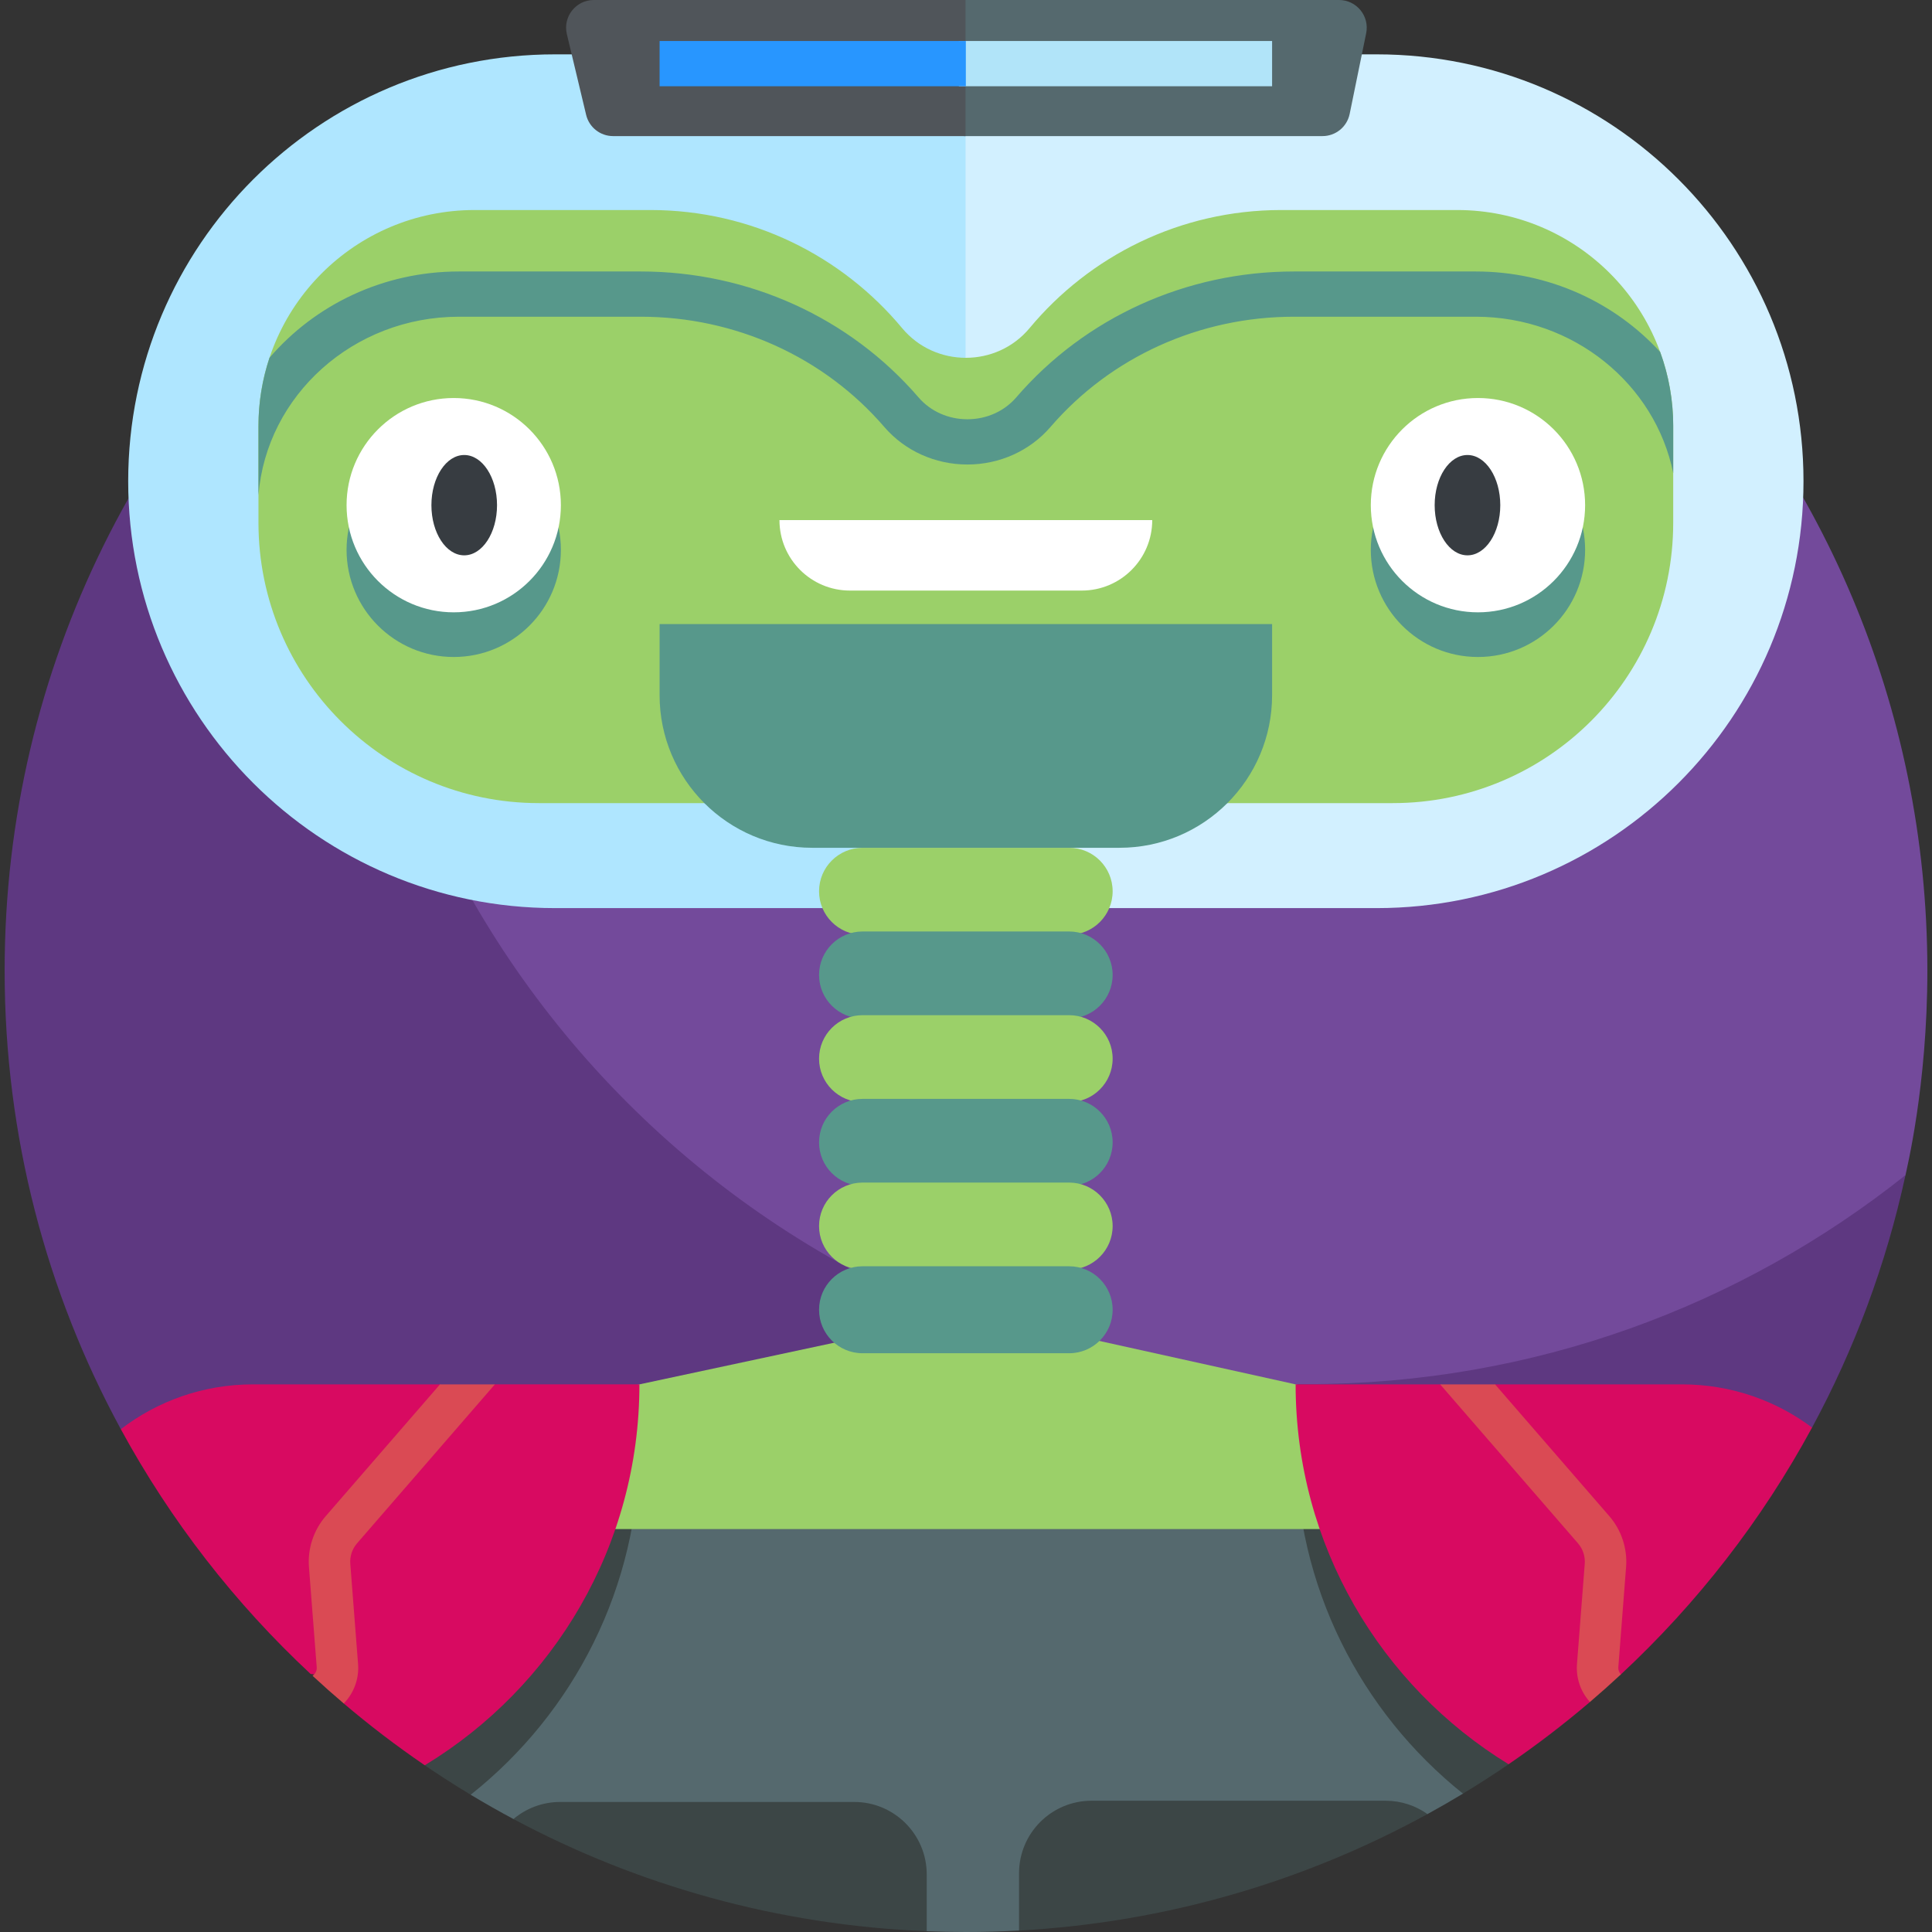 <svg id="Layer_1" enable-background="new 0 0 512.458 512.458" height="512" viewBox="0 0 512.458 512.458" width="512" xmlns="http://www.w3.org/2000/svg"><rect x="0" y="0" width="512.458" height="512.458" fill="#333333" stroke="none"/><g><g><g><path d="m256.229 2.458c-98.131 0-158.58 55.352-158.747 55.445 0 0-2.513 3.137-2.983 5.222-3.818 16.948-7.385 39.663-7.385 56.238 0 140.833 118.763 254.972 259.596 254.972 54.231 0 114.568-25.992 154.949-57.243.903-.699 3.769-5.396 3.769-5.396.178-1.087 5.8-23.477 5.8-54.239.001-140.832-114.166-254.999-254.999-254.999z" fill="#734a9b"/></g><path d="m346.688 367.137c-140.833 0-255-114.167-255-255 0-18.615 2.007-36.753 5.795-54.234-58.645 46.72-96.254 118.747-96.254 199.555 0 44.01 11.149 85.416 30.777 121.548l.044.081 448.594-.433c11.2-20.708 19.634-43.184 24.784-66.958-43.559 34.696-98.724 55.441-158.74 55.441z" fill="#5e3881"/></g><g><path d="m365.143 14.415h-110.481v226.458h110.481c62.535 0 113.229-50.694 113.229-113.229.001-62.535-50.694-113.229-113.229-113.229z" fill="#d2f0ff"/></g><g><path d="m256.112 14.415h-108.88c-62.535 0-113.229 50.694-113.229 113.229 0 62.535 50.694 113.229 113.229 113.229h108.879v-226.458z" fill="#afe6ff"/></g><path d="m258.121 376.925-162.426 7.398 29.153 91.729c3.721 2.241 7.504 4.391 11.346 6.444l109.619 29.753c3.455.139 6.928.209 10.417.209 4.718 0 9.408-.129 14.068-.383l108.338-30.896c3.178-1.742 6.316-3.55 9.412-5.422l33.145-91.4z" fill="#55696e"/><path d="m343.66 383.49c0 37.338 17.33 70.628 44.386 92.266 4.11-2.486 8.146-5.085 12.102-7.793l46.012-84.474h-102.5z" fill="#3c4646"/><path d="m67.104 383.49 44.871 84.273c4.201 2.887 8.494 5.652 12.872 8.289 27.268-21.63 44.757-55.053 44.757-92.562z" fill="#3c4646"/><g><path d="m461.839 405.578c-11.149-10.27-25.021-17.764-40.647-21.222l-163.071-36.085-88.516 18.929-73.91 17.122c-15.628 3.469-29.497 10.975-40.642 21.256z" fill="#9bd069"/></g><path d="m226.581 477.964h-77.986c-4.726 0-9.053 1.704-12.401 4.532 32.897 17.584 70.1 28.165 109.619 29.753v-15.054c-.001-10.621-8.611-19.231-19.232-19.231z" fill="#3c4646"/><path d="m378.634 481.178c-3.139-2.229-6.977-3.539-11.12-3.539h-77.986c-10.621 0-19.231 8.61-19.231 19.231v15.205c38.98-2.129 75.779-13.053 108.337-30.897z" fill="#3c4646"/><g><g><path d="m283.591 247.943h-54.805c-6.37 0-11.534-5.164-11.534-11.534 0-6.37 5.164-11.534 11.534-11.534h54.805c6.37 0 11.534 5.164 11.534 11.534 0 6.37-5.164 11.534-11.534 11.534z" fill="#9bd069"/></g><g><path d="m283.591 270.143h-54.805c-6.37 0-11.534-5.164-11.534-11.534 0-6.37 5.164-11.534 11.534-11.534h54.805c6.37 0 11.534 5.164 11.534 11.534 0 6.37-5.164 11.534-11.534 11.534z" fill="#57988b"/></g><g><path d="m283.591 292.344h-54.805c-6.37 0-11.534-5.164-11.534-11.534 0-6.37 5.164-11.534 11.534-11.534h54.805c6.37 0 11.534 5.164 11.534 11.534 0 6.37-5.164 11.534-11.534 11.534z" fill="#9bd069"/></g><g><path d="m283.591 314.544h-54.805c-6.37 0-11.534-5.164-11.534-11.534 0-6.37 5.164-11.534 11.534-11.534h54.805c6.37 0 11.534 5.164 11.534 11.534 0 6.37-5.164 11.534-11.534 11.534z" fill="#57988b"/></g><g><path d="m283.591 336.745h-54.805c-6.37 0-11.534-5.164-11.534-11.534 0-6.37 5.164-11.534 11.534-11.534h54.805c6.37 0 11.534 5.164 11.534 11.534 0 6.37-5.164 11.534-11.534 11.534z" fill="#9bd069"/></g><g><path d="m283.591 358.945h-54.805c-6.37 0-11.534-5.164-11.534-11.534 0-6.37 5.164-11.534 11.534-11.534h54.805c6.37 0 11.534 5.164 11.534 11.534 0 6.37-5.164 11.534-11.534 11.534z" fill="#57988b"/></g></g><g><path d="m386.501 55.709h-46.635c-26.85 0-50.845 12.185-66.775 31.325-8.739 10.5-25.068 10.5-33.807 0-15.93-19.14-39.924-31.325-66.775-31.325h-46.635c-31.655 0-57.317 25.662-57.317 57.317v25.61c0 41.085 33.306 74.39 74.39 74.39h110.039 6.402 110.039c41.085 0 74.39-33.306 74.39-74.39v-25.61c.001-31.656-25.661-57.317-57.316-57.317z" fill="#9bd069"/></g><g><g><g><circle cx="120.35" cy="145.843" fill="#57988b" r="28.423"/></g><g><g><circle cx="120.35" cy="133.995" fill="#fff" r="28.423"/></g><g><ellipse cx="123.133" cy="133.995" fill="#373c41" rx="8.703" ry="13.306"/></g></g></g><g><g><circle cx="392.025" cy="145.843" fill="#57988b" r="28.423"/></g><g><g><circle cx="392.025" cy="133.995" fill="#fff" r="28.423"/></g><g><ellipse cx="389.243" cy="133.995" fill="#373c41" rx="8.703" ry="13.306"/></g></g></g></g><g><path d="m296.937 224.874h-81.498c-22.358 0-40.484-18.125-40.484-40.484v-18.856h162.465v18.856c0 22.359-18.125 40.484-40.483 40.484z" fill="#57988b"/></g><path d="m391.475 72.01h-48.269c-28.522 0-55.37 12.177-73.659 33.408-3.17 3.681-7.891 5.791-12.95 5.791s-9.779-2.11-12.949-5.791c-18.289-21.231-45.137-33.408-73.659-33.408h-48.269c-20.176 0-38.245 8.912-50.237 22.887-1.898 5.698-2.926 11.793-2.926 18.129v18.293c2.131-26.43 25.161-47.309 53.163-47.309h48.269c25.026 0 48.56 10.657 64.567 29.24 5.452 6.329 13.486 9.959 22.041 9.959 8.556 0 16.589-3.63 22.042-9.959 16.008-18.583 39.541-29.24 64.567-29.24h48.269c25.912 0 47.566 17.878 52.343 41.49v-12.474c0-6.905-1.221-13.526-3.459-19.656-11.977-13.095-29.453-21.36-48.884-21.36z" fill="#57988b"/><g><path d="m286.934 156.647h-61.492c-10.324 0-18.693-8.369-18.693-18.693h98.877c.001 10.324-8.368 18.693-18.692 18.693z" fill="#fff"/></g><g><path d="m131.265 367.2-7.988 3.416-6.571-3.416h-49.602c-13.189 0-25.343 4.432-35.054 11.887 13.214 24.303 30.264 46.217 50.338 64.931l4.726.673 4.06 7.148c6.862 5.832 14.036 11.307 21.495 16.397 34.131-20.699 56.936-58.205 56.936-101.037h-38.34z" fill="#d80a61"/><path d="m131.265 367.2h-14.559l-30.317 34.964c-3.2 3.688-4.819 8.599-4.442 13.471l2.062 26.597c.063.81-.278 1.599-.911 2.109l-.194.156c2.703 2.506 5.46 4.954 8.27 7.343 2.7-2.758 4.105-6.563 3.802-10.46l-2.062-26.594c-.151-1.959.499-3.932 1.785-5.414z" fill="#da4a54"/></g><g><path d="m446.16 367.2h-49.602l-3.282 2.92-11.277-2.92h-38.339c0 42.644 22.606 80.008 56.488 100.763 7.485-5.124 14.687-10.638 21.576-16.515l2.434-5.035 5.78-2.284c20.223-18.812 37.413-40.899 50.706-65.475-9.615-7.194-21.552-11.454-34.484-11.454z" fill="#d80a61"/><path d="m429.255 442.229 2.062-26.595c.378-4.871-1.241-9.78-4.441-13.47l-30.317-34.964h-14.56l36.568 42.172c1.285 1.482 1.936 3.455 1.784 5.413l-2.062 26.595c-.289 3.716.975 7.347 3.435 10.069 2.79-2.38 5.529-4.82 8.214-7.318-.485-.505-.737-1.195-.683-1.902z" fill="#da4a54"/></g><g><path d="m255.653 0v36.098h95.145c3.49 0 6.497-2.455 7.197-5.874l4.379-21.406c.931-4.554-2.548-8.818-7.197-8.818z" fill="#55696e"/></g><g><path d="m256.112 0h-98.608c-4.747 0-8.247 4.434-7.145 9.051l5.109 21.406c.789 3.307 3.745 5.641 7.145 5.641h93.499z" fill="#50555a"/></g><g><path d="m254.329 10.877h83.092v12h-83.092z" fill="#b1e4f9"/></g><g><path d="m174.956 10.877h81.232v12h-81.232z" fill="#2896ff"/></g></g></svg>